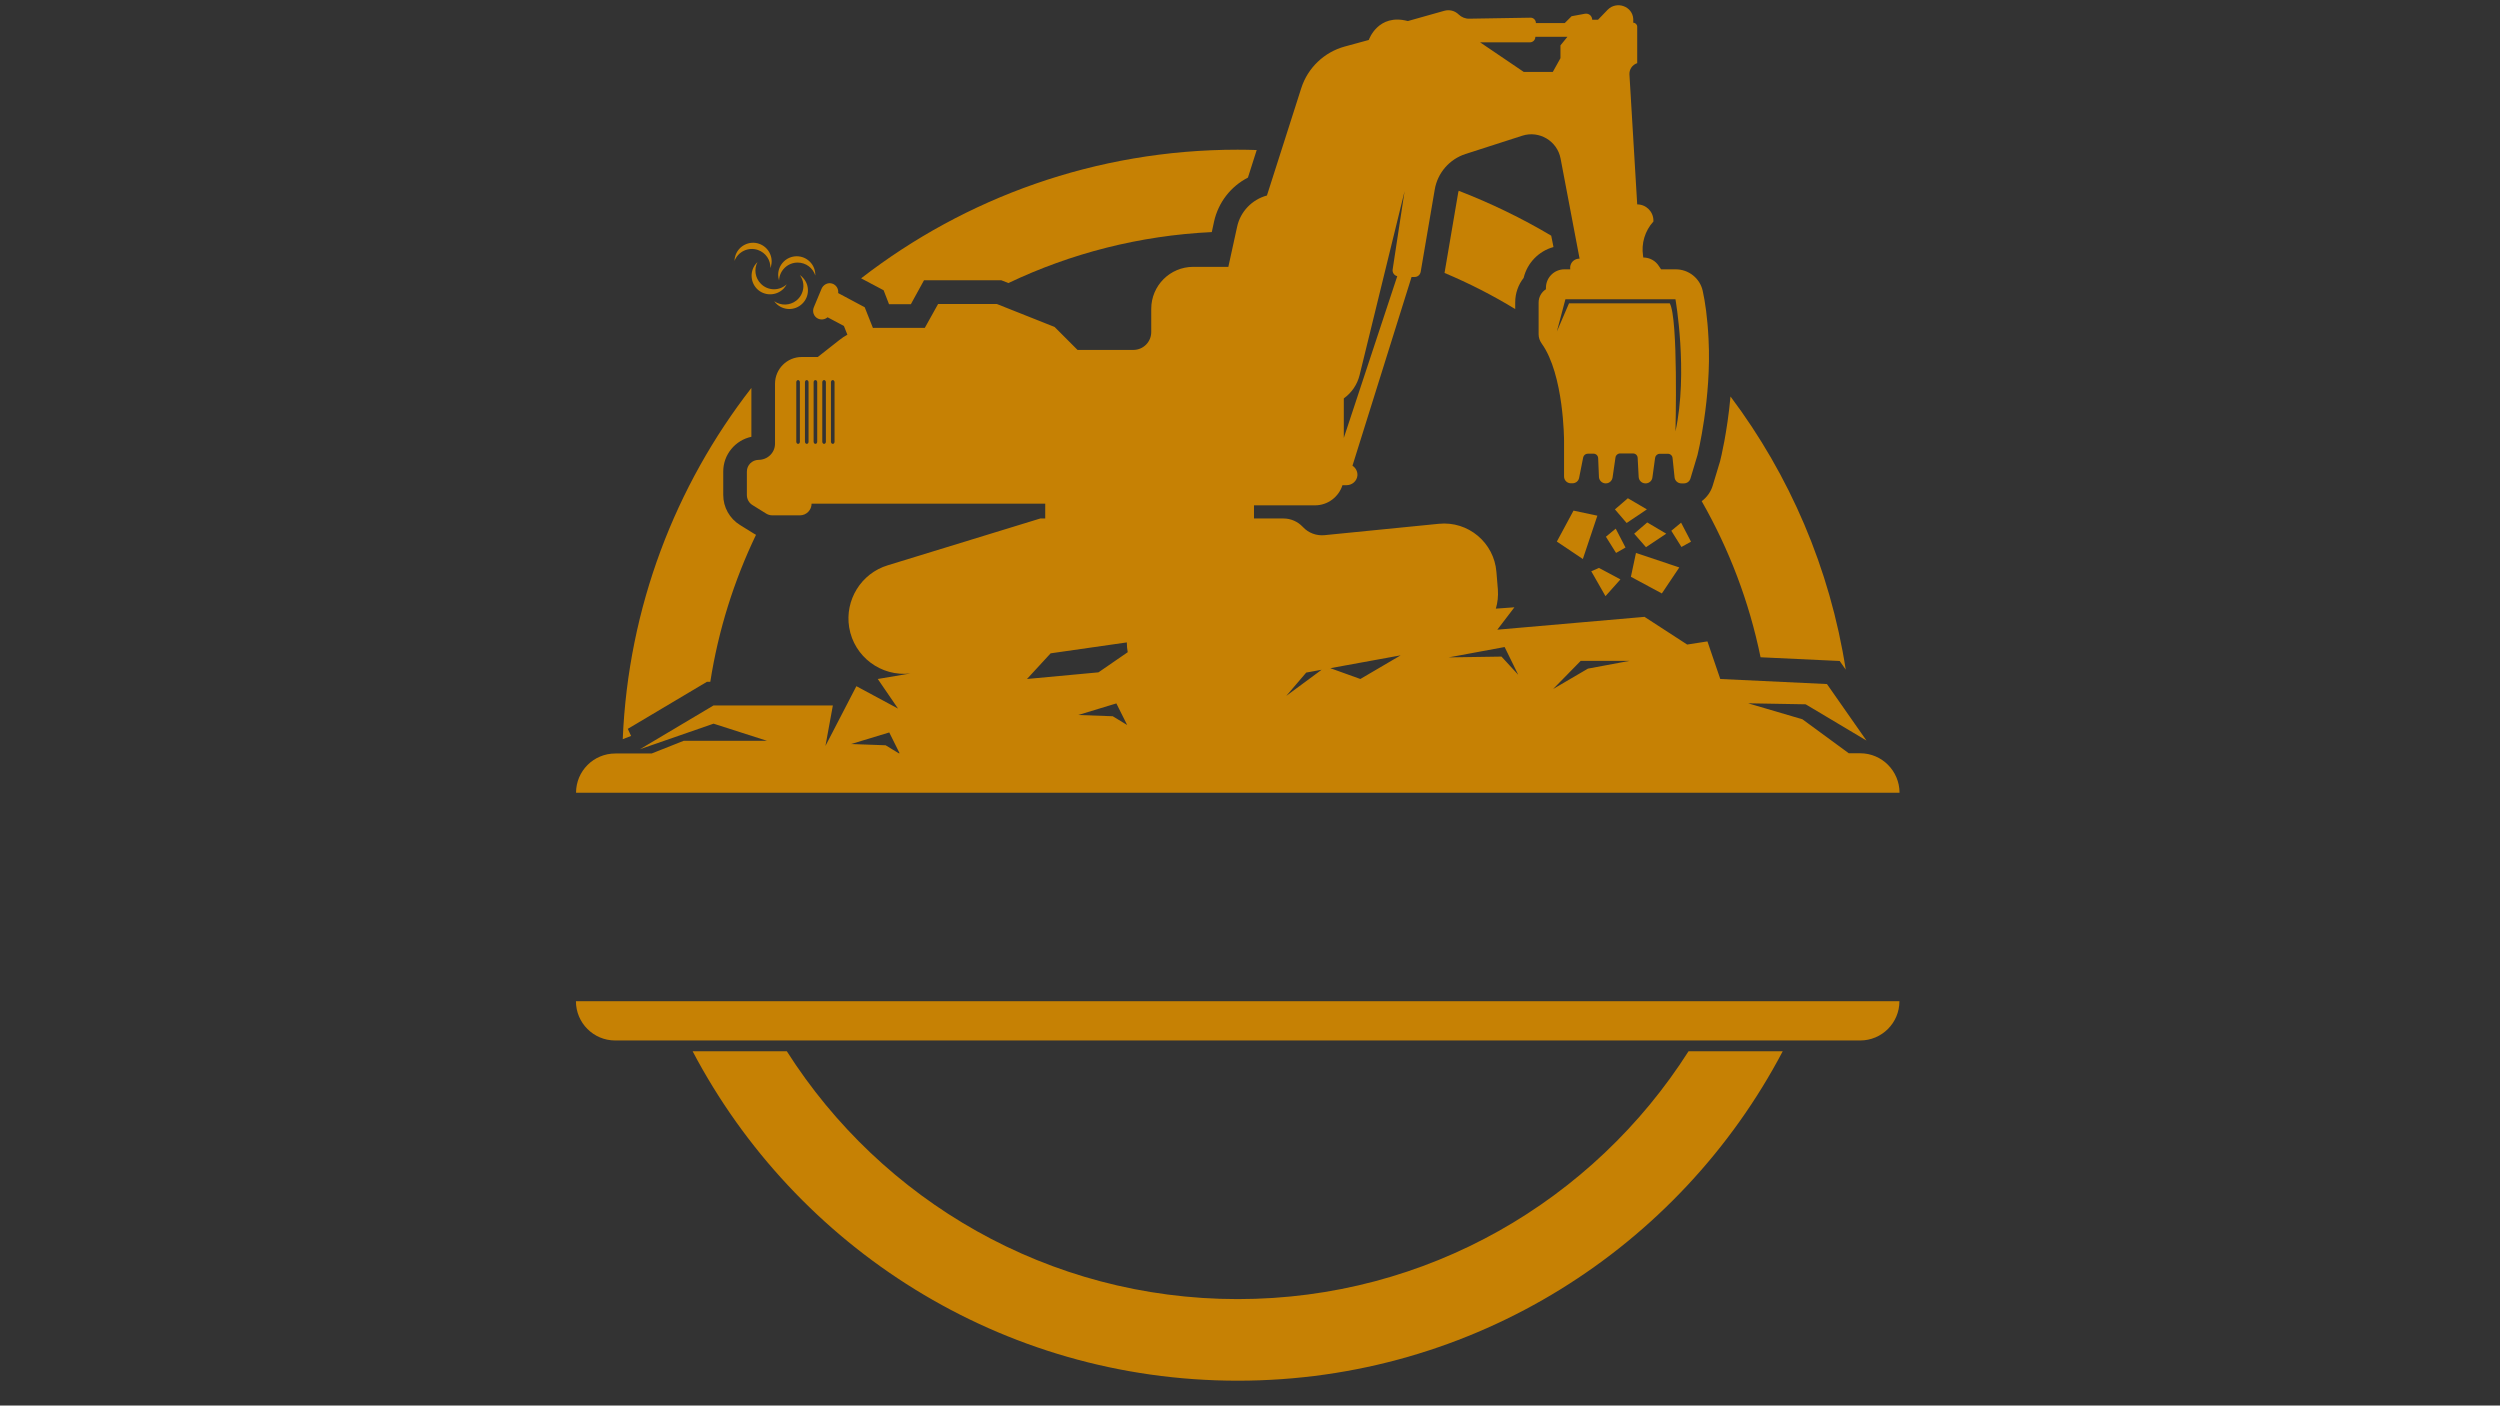 <svg xmlns="http://www.w3.org/2000/svg" xmlns:xlink="http://www.w3.org/1999/xlink" width="1366" zoomAndPan="magnify" viewBox="0 0 1024.5 576" height="768" preserveAspectRatio="xMidYMid meet" version="1.0"><rect x="0" y="0" width="1024.5" height="576" fill="#333333" stroke="none"/><defs><clipPath id="8b3b75bae0"><path d="M 384.309 509.836 L 392 509.836 L 392 518.082 L 384.309 518.082 Z M 384.309 509.836 " clip-rule="nonzero"/></clipPath><clipPath id="d56e3cc65d"><path d="M 385 509.836 L 392.555 509.836 L 392.555 518.082 L 385 518.082 Z M 385 509.836 " clip-rule="nonzero"/></clipPath><clipPath id="32de114a86"><path d="M 236.016 2 L 778.75 2 L 778.75 325 L 236.016 325 Z M 236.016 2 " clip-rule="nonzero"/></clipPath><clipPath id="9dbe3fe934"><path d="M 236.016 410 L 778.75 410 L 778.75 427 L 236.016 427 Z M 236.016 410 " clip-rule="nonzero"/></clipPath></defs><g clip-path="url(#8b3b75bae0)"><path fill="#ffffff" d="M 390.004 512.703 C 390.887 512.703 391.324 513.332 391.324 514.059 C 391.324 514.766 390.887 515.402 390.004 515.402 C 389.488 515.402 389.121 515.188 388.906 514.859 L 388.906 515.227 C 389.164 515.473 389.531 515.629 390.004 515.629 C 390.441 515.629 390.801 515.492 391.055 515.27 L 391.441 515.641 L 391.59 515.488 L 391.199 515.109 C 391.438 514.816 391.559 514.43 391.559 514.059 C 391.562 513.215 391.043 512.477 390.004 512.477 C 388.977 512.477 388.457 513.211 388.449 514.031 C 388.449 514.039 388.449 514.051 388.449 514.059 L 388.449 518.059 C 386.277 518.016 384.527 516.238 384.527 514.059 C 384.527 512.227 385.766 510.68 387.449 510.207 L 387.449 509.977 C 385.645 510.457 384.309 512.105 384.309 514.059 C 384.309 516.387 386.203 518.281 388.531 518.281 C 388.578 518.281 388.629 518.281 388.676 518.277 L 388.676 514.059 L 388.68 514.059 C 388.68 514.051 388.68 514.039 388.68 514.031 C 388.68 513.277 389.223 512.703 390.004 512.703 Z M 390.004 512.703 " fill-opacity="1" fill-rule="nonzero"/></g><g clip-path="url(#d56e3cc65d)"><path fill="#ffffff" d="M 388.531 509.836 C 388.234 509.836 387.949 509.867 387.668 509.926 L 387.668 513.98 L 385.707 513.98 L 385.707 512.516 L 385.469 512.516 L 385.469 515.598 L 385.707 515.598 L 385.707 514.199 L 387.668 514.199 L 387.668 515.598 L 387.906 515.598 L 387.906 510.105 C 388.109 510.074 388.316 510.055 388.531 510.055 C 390.738 510.055 392.531 511.852 392.531 514.059 C 392.531 516.137 390.938 517.852 388.906 518.043 L 388.906 518.262 C 391.059 518.07 392.75 516.258 392.75 514.059 C 392.754 511.73 390.859 509.836 388.531 509.836 Z M 388.531 509.836 " fill-opacity="1" fill-rule="nonzero"/></g><path fill="#c68104" d="M 637.996 221.938 L 648.652 229.086 L 654.602 211.328 L 644.824 209.254 Z M 637.996 221.938 " fill-opacity="1" fill-rule="nonzero"/><path fill="#c68104" d="M 688.176 232.543 L 670.422 226.594 L 668.344 236.371 L 681.027 243.195 Z M 688.176 232.543 " fill-opacity="1" fill-rule="nonzero"/><path fill="#c68104" d="M 664.055 237.434 L 655.246 232.727 L 652.109 234.113 L 657.922 244.305 Z M 664.055 237.434 " fill-opacity="1" fill-rule="nonzero"/><path fill="#c68104" d="M 692.973 221.98 L 688.914 214.188 L 684.902 217.508 L 689.055 224.148 Z M 692.973 221.98 " fill-opacity="1" fill-rule="nonzero"/><path fill="#c68104" d="M 662.117 216.633 L 658.105 219.953 L 662.258 226.594 L 666.133 224.379 Z M 662.117 216.633 " fill-opacity="1" fill-rule="nonzero"/><path fill="#c68104" d="M 674.895 208.746 L 667.102 204.18 L 661.797 208.746 L 666.594 214.324 Z M 674.895 208.746 " fill-opacity="1" fill-rule="nonzero"/><path fill="#c68104" d="M 682.828 218.707 L 675.031 214.094 L 669.684 218.707 L 674.523 224.242 Z M 682.828 218.707 " fill-opacity="1" fill-rule="nonzero"/><path fill="#c68104" d="M 326.871 107.605 C 330.285 107.605 333.145 109.816 334.113 112.906 C 334.113 112.816 334.113 112.723 334.113 112.633 C 334.113 108.434 330.699 105.02 326.504 105.02 C 322.305 105.02 318.895 108.434 318.895 112.633 C 318.895 113.414 319.031 114.199 319.262 114.938 C 319.398 110.879 322.766 107.605 326.871 107.605 Z M 326.871 107.605 " fill-opacity="1" fill-rule="nonzero"/><path fill="#c68104" d="M 310.406 107.418 C 310.359 107.465 310.27 107.559 310.223 107.605 C 307.27 110.555 307.27 115.398 310.223 118.395 C 313.172 121.348 318.016 121.348 321.016 118.395 C 321.566 117.844 322.027 117.195 322.398 116.504 C 319.398 119.273 314.742 119.227 311.836 116.32 C 309.391 113.875 308.93 110.277 310.406 107.418 Z M 310.406 107.418 " fill-opacity="1" fill-rule="nonzero"/><path fill="#c68104" d="M 326.316 123.191 C 323.645 125.27 320 125.312 317.324 123.469 C 317.371 123.562 317.418 123.609 317.465 123.699 C 320.047 127.02 324.844 127.621 328.164 124.992 C 331.484 122.41 332.082 117.613 329.453 114.293 C 328.945 113.645 328.395 113.137 327.746 112.676 C 330.191 115.996 329.547 120.656 326.316 123.191 Z M 326.316 123.191 " fill-opacity="1" fill-rule="nonzero"/><path fill="#c68104" d="M 635.691 96.582 C 623.656 89.434 610.973 83.297 597.781 78.18 C 597.645 78.547 597.551 78.965 597.504 79.332 L 591.969 111.848 C 602.023 116.09 611.711 121.023 620.934 126.652 L 620.934 123.883 C 620.934 120.195 622.18 116.691 624.391 113.875 C 625.867 107.742 630.574 102.898 636.613 101.238 Z M 635.691 96.582 " fill-opacity="1" fill-rule="nonzero"/><path fill="#c68104" d="M 697.355 205.379 C 708.562 225.027 716.816 246.52 721.477 269.348 L 753.898 270.871 L 756.387 274.422 C 749.93 232.867 733.328 194.68 709.16 162.488 C 707.824 177.152 705.148 188.039 704.965 188.684 L 704.918 188.914 L 701.922 198.828 C 701.137 201.551 699.477 203.812 697.355 205.379 Z M 697.355 205.379 " fill-opacity="1" fill-rule="nonzero"/><path fill="#c68104" d="M 257.277 298.68 L 289.699 279.402 L 291.082 279.402 C 294.402 258.141 300.812 237.941 309.809 219.168 C 309.484 218.984 309.16 218.801 308.84 218.613 L 303.258 215.156 C 298.969 212.48 296.387 207.871 296.387 202.844 L 296.387 193.203 C 296.387 186.238 301.367 180.383 307.918 178.996 L 307.918 158.98 C 276.785 199.059 257.461 248.777 255.199 302.922 L 258.613 301.586 Z M 257.277 298.68 " fill-opacity="1" fill-rule="nonzero"/><path fill="#c68104" d="M 364.32 124.668 L 373.27 124.668 L 378.664 114.844 L 410.305 114.844 L 413.254 115.996 C 438.711 103.867 466.891 96.535 496.594 95.105 L 497.516 90.816 C 499.27 82.93 504.387 76.379 511.398 72.785 L 514.996 61.484 C 512.414 61.391 509.828 61.344 507.199 61.344 C 449.09 61.344 395.543 81.039 352.883 114.062 L 362.105 118.949 Z M 364.32 124.668 " fill-opacity="1" fill-rule="nonzero"/><path fill="#c68104" d="M 310.59 102.438 C 313.82 103.547 315.801 106.59 315.711 109.816 C 315.758 109.727 315.758 109.633 315.801 109.586 C 317.188 105.621 315.066 101.285 311.098 99.902 C 307.133 98.52 302.797 100.641 301.414 104.605 C 301.137 105.391 300.996 106.129 300.996 106.914 C 302.473 103.086 306.719 101.102 310.59 102.438 Z M 310.59 102.438 " fill-opacity="1" fill-rule="nonzero"/><g clip-path="url(#32de114a86)"><path fill="#c68104" d="M 762.293 308.688 L 757.633 308.688 L 738.633 294.758 L 716.355 288.211 L 739.969 288.625 L 764.875 303.477 L 748.688 280.324 L 704.965 278.25 L 699.707 262.844 L 691.406 264.137 L 673.926 252.789 L 613.602 258.047 L 620.609 248.871 L 613 249.422 C 613.738 246.934 614.016 244.305 613.832 241.629 L 613.23 234.344 C 612.262 222.352 601.656 213.449 589.664 214.648 L 542.805 219.309 C 539.484 219.629 536.211 218.43 533.949 215.984 L 533.812 215.848 C 531.781 213.727 528.969 212.48 526.02 212.48 L 513.887 212.48 L 513.887 207.086 L 538.887 207.086 C 544.145 207.086 548.617 203.625 550.141 198.828 L 551.844 198.828 C 554.105 198.828 556.09 197.125 556.273 194.816 C 556.363 193.156 555.535 191.68 554.242 190.852 L 578.457 113.508 L 579.746 113.508 C 580.945 113.508 581.961 112.633 582.191 111.434 L 587.957 77.672 C 589.109 70.848 594 65.219 600.594 63.098 L 623.793 55.625 C 630.758 53.367 638.137 57.75 639.52 64.941 L 647.312 105.988 L 647.27 105.988 C 645.652 105.988 644.18 106.957 643.672 108.48 C 643.441 109.125 643.395 109.773 643.484 110.371 L 641.086 110.371 C 636.938 110.371 633.523 113.738 633.523 117.934 L 633.523 118.535 C 631.68 119.688 630.527 121.762 630.527 123.93 L 630.527 137.027 C 630.527 138.367 630.988 139.656 631.773 140.766 C 640.949 153.492 640.949 180.66 640.949 180.66 L 640.949 195.277 C 640.949 196.801 642.195 198.047 643.715 198.047 L 644.41 198.047 C 645.746 198.047 646.898 197.125 647.129 195.785 L 648.789 187.438 C 648.973 186.562 649.758 185.918 650.68 185.918 L 653.031 185.918 C 654.047 185.918 654.879 186.699 654.926 187.762 L 655.246 195.418 C 655.293 196.895 656.539 198.09 658.016 198.09 L 658.059 198.09 C 659.445 198.09 660.598 197.078 660.828 195.695 L 662.027 187.438 C 662.164 186.516 662.949 185.824 663.918 185.824 L 669.223 185.824 C 670.234 185.824 671.066 186.609 671.113 187.621 L 671.527 195.461 C 671.621 196.938 672.82 198.09 674.293 198.09 L 674.387 198.09 C 675.77 198.09 676.969 197.078 677.152 195.695 L 678.262 187.621 C 678.398 186.699 679.184 185.961 680.152 185.961 L 683.52 185.961 C 684.488 185.961 685.316 186.699 685.41 187.668 L 686.238 195.602 C 686.379 197.031 687.578 198.09 689.008 198.09 L 690.066 198.09 C 691.312 198.09 692.375 197.309 692.742 196.109 L 695.648 186.422 C 695.648 186.422 701.414 163.133 700.168 139.059 C 699.707 129.879 698.738 123.562 697.77 119.18 C 696.617 114.016 692.004 110.371 686.699 110.371 L 680.707 110.371 L 679.781 108.988 C 678.398 106.82 676 105.527 673.418 105.527 L 673.324 104.836 C 672.543 99.762 674.109 94.551 677.57 90.77 L 677.57 90.402 C 677.57 86.758 674.617 83.762 670.926 83.762 L 667.746 30.582 C 667.605 28.461 668.898 26.57 670.926 25.879 L 670.926 10.938 C 670.926 10.059 670.191 9.32 669.312 9.32 L 669.312 8.168 C 669.312 8.031 669.312 7.891 669.312 7.801 C 669.035 2.543 662.488 0.238 658.797 4.02 L 654.879 8.078 L 652.48 8.078 C 652.48 6.508 651.051 5.355 649.527 5.633 L 644.039 6.648 L 641.227 9.461 L 629.418 9.461 C 629.418 8.215 628.406 7.199 627.16 7.246 L 602.117 7.66 C 600.504 7.707 598.934 7.062 597.781 5.957 L 597.734 5.91 C 596.168 4.387 593.953 3.832 591.832 4.434 L 576.934 8.629 C 564.668 5.355 560.93 16.379 560.93 16.379 L 551.109 19.055 C 542.668 21.359 535.934 27.77 533.258 36.117 L 519.191 80.117 C 513.059 81.777 508.309 86.711 506.969 92.938 L 503.375 109.355 L 488.984 109.355 C 479.484 109.355 471.781 117.059 471.781 126.559 L 471.781 136.059 C 471.781 140.117 468.508 143.395 464.449 143.395 L 441.57 143.395 L 432.164 133.984 L 408.504 124.578 L 384.43 124.578 L 378.988 134.355 L 358.371 134.355 C 358.141 134.355 357.957 134.355 357.727 134.398 L 354.359 125.914 L 343.477 120.102 C 343.707 118.441 342.738 116.781 341.078 116.227 C 339.277 115.629 337.34 116.645 336.648 118.395 L 333.512 125.914 C 332.773 127.668 333.465 129.695 335.129 130.527 C 336.512 131.219 338.078 130.941 339.141 130.02 L 345.828 133.57 L 347.258 137.168 C 346.105 137.766 345.043 138.504 343.98 139.336 L 335.129 146.297 L 328.578 146.297 C 322.535 146.297 317.602 151.188 317.602 157.273 L 317.602 181.812 C 317.602 185.547 314.559 188.453 310.82 188.453 C 308.191 188.5 306.07 190.621 306.07 193.25 L 306.07 202.887 C 306.07 204.547 306.949 206.117 308.379 206.992 L 313.957 210.453 C 314.695 210.914 315.57 211.191 316.496 211.191 L 327.793 211.191 C 330.469 211.191 332.59 209.023 332.59 206.395 L 428.336 206.395 L 428.336 212.48 L 426.305 212.48 L 363.766 231.668 C 352.883 234.988 346.148 245.918 347.996 257.125 C 349.977 269.117 361.047 277.371 373.082 275.988 L 359.711 278.25 L 368.012 290.379 L 350.945 281.199 L 338.262 305.691 L 341.309 289.086 L 292.418 289.086 L 262.258 307.027 L 292.418 296.559 L 314.281 303.57 L 280.199 303.57 L 267.055 308.781 L 252.156 308.781 C 243.254 308.781 236.062 315.977 236.062 324.875 L 778.434 324.875 C 778.387 315.883 771.191 308.688 762.293 308.688 Z M 686.609 122.684 C 686.609 122.684 691.867 152.617 686.609 176.785 C 686.609 176.785 687.809 130.297 684.258 124.301 L 642.98 124.301 L 637.996 135.875 L 641.504 122.641 L 686.609 122.641 Z M 626.977 17.348 C 628.219 17.348 629.188 16.332 629.188 15.133 L 629.188 15.086 L 642.332 15.086 L 639.473 18.594 L 639.473 23.852 L 636.336 29.477 L 624.438 29.477 L 606.543 17.348 Z M 550.691 163.27 C 553.828 161.012 556.18 157.691 557.148 153.77 L 575.598 78.363 L 570.707 110.418 C 570.523 111.707 571.355 112.906 572.598 113.184 L 550.691 179.461 Z M 327.793 181.027 C 327.793 181.535 327.473 181.902 327.055 181.902 C 326.641 181.902 326.316 181.488 326.316 181.027 L 326.316 156.629 C 326.316 156.121 326.641 155.754 327.055 155.754 C 327.473 155.754 327.793 156.168 327.793 156.629 Z M 331.344 181.027 C 331.344 181.535 331.023 181.902 330.605 181.902 C 330.191 181.902 329.871 181.488 329.871 181.027 L 329.871 156.629 C 329.871 156.121 330.191 155.754 330.605 155.754 C 331.023 155.754 331.344 156.168 331.344 156.629 Z M 334.895 181.027 C 334.895 181.535 334.574 181.902 334.16 181.902 C 333.742 181.902 333.422 181.488 333.422 181.027 L 333.422 156.629 C 333.422 156.121 333.742 155.754 334.16 155.754 C 334.574 155.754 334.895 156.168 334.895 156.629 Z M 338.449 181.027 C 338.449 181.535 338.125 181.902 337.711 181.902 C 337.293 181.902 336.973 181.488 336.973 181.027 L 336.973 156.629 C 336.973 156.121 337.293 155.754 337.711 155.754 C 338.125 155.754 338.449 156.168 338.449 156.629 Z M 342 181.027 C 342 181.535 341.676 181.902 341.262 181.902 C 340.848 181.902 340.523 181.488 340.523 181.027 L 340.523 156.629 C 340.523 156.121 340.848 155.754 341.262 155.754 C 341.676 155.754 342 156.168 342 156.629 Z M 368.289 308.688 L 362.938 305.414 L 348.777 304.906 L 364.414 300.156 L 368.656 308.688 Z M 456.008 293.516 L 441.848 293.008 L 457.484 288.258 L 461.91 297.113 Z M 450.152 275.527 L 420.863 278.25 L 430.551 267.734 L 461.773 263.258 C 461.773 264.645 461.91 265.98 462.141 267.273 Z M 527.125 285.168 L 535.289 275.621 L 541.605 274.465 Z M 557.473 278.25 L 545.156 273.82 L 573.984 268.562 Z M 615.309 269.07 L 593.676 269.395 L 616.598 265.152 L 622.18 276.543 Z M 650.727 274.004 L 636.477 282.352 L 647.773 270.824 L 667.793 270.824 Z M 650.727 274.004 " fill-opacity="1" fill-rule="nonzero"/></g><path fill="#c68104" d="M 507.199 532.371 C 429.488 532.371 361.277 491.875 322.445 430.812 L 283.84 430.812 C 326.043 511.062 410.211 565.809 507.199 565.809 C 604.191 565.809 688.359 511.062 730.562 430.812 L 691.957 430.812 C 653.125 491.832 584.914 532.371 507.199 532.371 Z M 507.199 532.371 " fill-opacity="1" fill-rule="nonzero"/><g clip-path="url(#9dbe3fe934)"><path fill="#c68104" d="M 252.109 426.387 L 762.293 426.387 C 771.191 426.387 778.387 419.191 778.387 410.289 L 236.016 410.289 C 236.016 419.191 243.211 426.387 252.109 426.387 Z M 252.109 426.387 " fill-opacity="1" fill-rule="nonzero"/></g></svg>